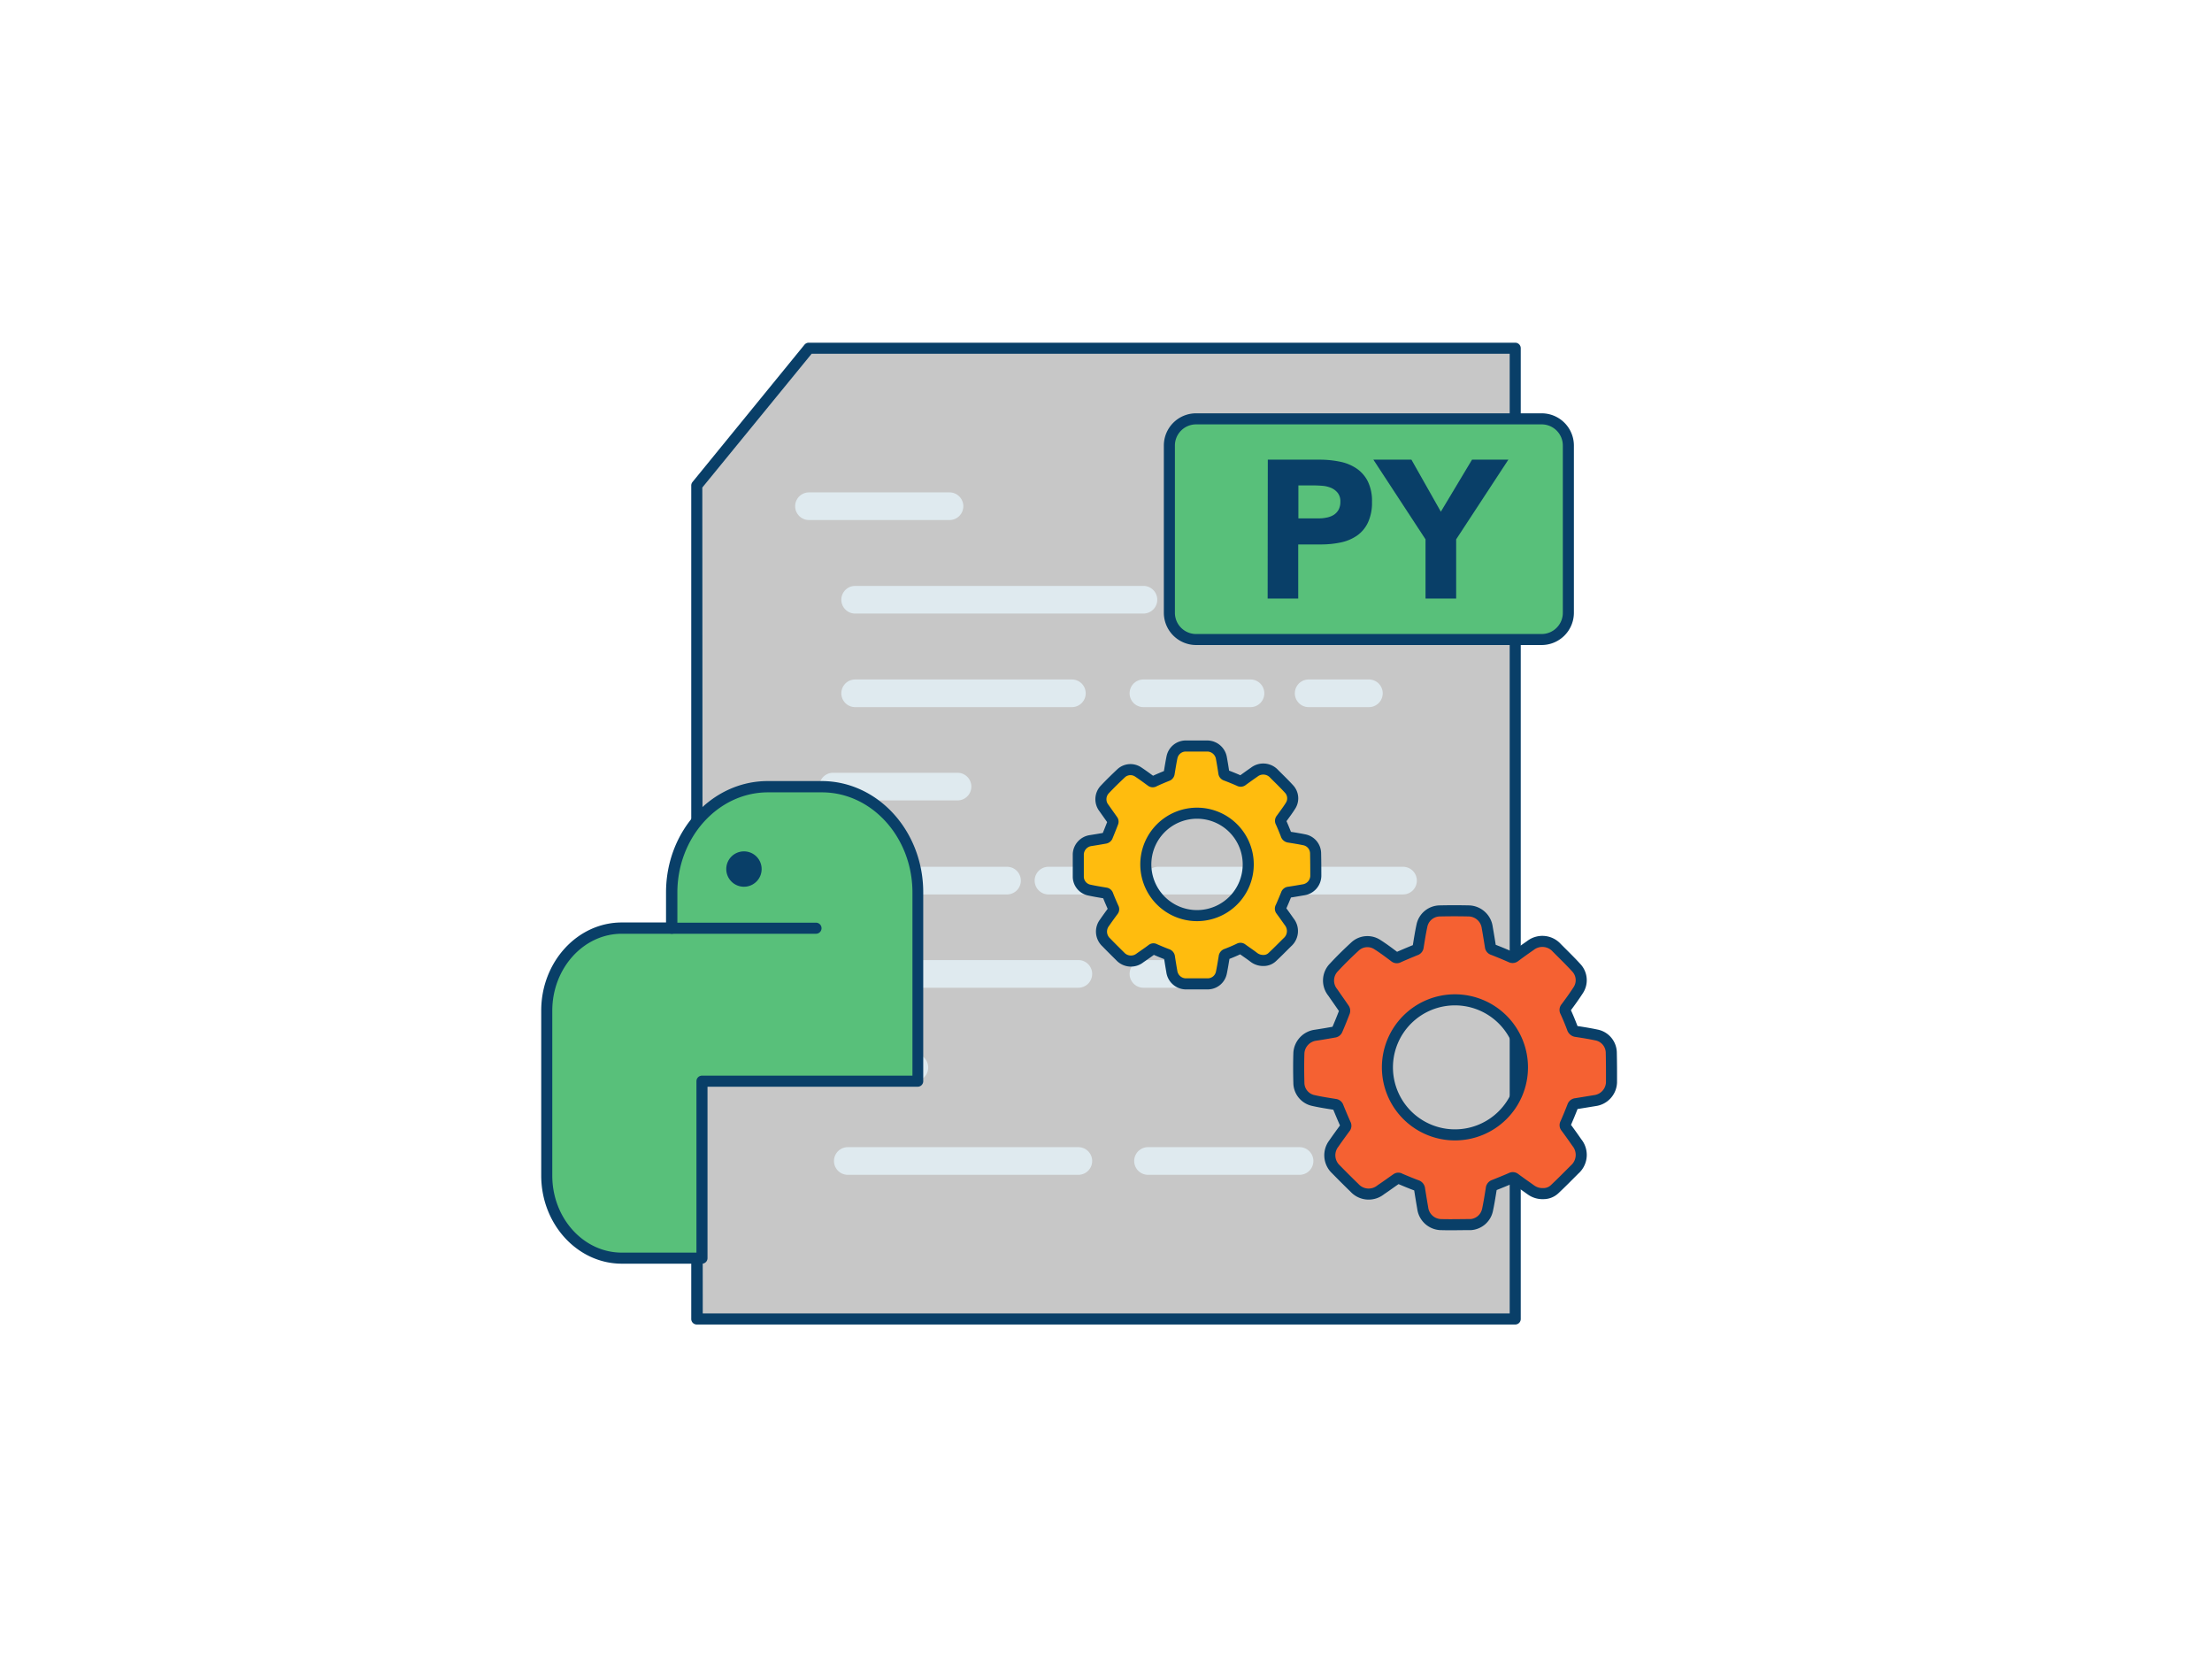 <svg xmlns="http://www.w3.org/2000/svg" viewBox="0 0 400 300" width="406" height="306" class="illustration styles_illustrationTablet__1DWOa"><g id="_184_python_outline" data-name="#184_python_outline"><polygon points="273.96 237.77 126.03 237.77 126.03 87.06 146.29 62.23 273.96 62.23 273.96 237.77" fill="#c7c7c7"></polygon><path d="M274,238.77H126a1,1,0,0,1-1-1V87.07a1,1,0,0,1,.22-.64l20.26-24.84a1,1,0,0,1,.77-.36H274a1,1,0,0,1,1,1V237.77A1,1,0,0,1,274,238.77Zm-146.92-2H273V63.23H146.77L127,87.42Z" fill="#093f68"></path><path d="M171.7,93.3H146.29a2.5,2.5,0,0,1,0-5H171.7a2.5,2.5,0,0,1,0,5Z" fill="#dfeaef"></path><path d="M206.77,110.21H154.64a2.5,2.5,0,0,1,0-5h52.13a2.5,2.5,0,0,1,0,5Z" fill="#dfeaef"></path><path d="M193.83,127.13H154.64a2.5,2.5,0,0,1,0-5h39.19a2.5,2.5,0,1,1,0,5Z" fill="#dfeaef"></path><path d="M173.15,144h-22.5a2.5,2.5,0,0,1,0-5h22.5a2.5,2.5,0,0,1,0,5Z" fill="#dfeaef"></path><path d="M182.1,161H156.7a2.5,2.5,0,0,1,0-5h25.4a2.5,2.5,0,0,1,0,5Z" fill="#dfeaef"></path><path d="M195,177.87H155.82a2.5,2.5,0,0,1,0-5H195a2.5,2.5,0,0,1,0,5Z" fill="#dfeaef"></path><path d="M165.35,194.79H146.29a2.5,2.5,0,0,1,0-5h19.06a2.5,2.5,0,0,1,0,5Z" fill="#dfeaef"></path><path d="M195,211.7H153.31a2.5,2.5,0,0,1,0-5H195a2.5,2.5,0,1,1,0,5Z" fill="#dfeaef"></path><path d="M235,211.7h-27.4a2.5,2.5,0,0,1,0-5H235a2.5,2.5,0,1,1,0,5Z" fill="#dfeaef"></path><path d="M226.13,127.13H206.77a2.5,2.5,0,1,1,0-5h19.36a2.5,2.5,0,0,1,0,5Z" fill="#dfeaef"></path><path d="M253.71,110.21H216.45a2.5,2.5,0,0,1,0-5h37.26a2.5,2.5,0,0,1,0,5Z" fill="#dfeaef"></path><path d="M247.54,127.13H236.65a2.5,2.5,0,1,1,0-5h10.89a2.5,2.5,0,0,1,0,5Z" fill="#dfeaef"></path><path d="M200.48,161H189.6a2.5,2.5,0,0,1,0-5h10.88a2.5,2.5,0,0,1,0,5Z" fill="#dfeaef"></path><path d="M253.71,161H209.43a2.5,2.5,0,0,1,0-5h44.28a2.5,2.5,0,0,1,0,5Z" fill="#dfeaef"></path><path d="M216.45,177.87h-9.68a2.5,2.5,0,1,1,0-5h9.68a2.5,2.5,0,0,1,0,5Z" fill="#dfeaef"></path><path d="M253.71,211.7h-6.17a2.5,2.5,0,0,1,0-5h6.17a2.5,2.5,0,0,1,0,5Z" fill="#dfeaef"></path><rect x="211.46" y="74.99" width="72.14" height="39.91" rx="4.83" fill="#58C07A"></rect><path d="M278.78,115.9H216.29a5.84,5.84,0,0,1-5.83-5.83V79.81A5.83,5.83,0,0,1,216.29,74h62.49a5.83,5.83,0,0,1,5.83,5.82v30.26A5.84,5.84,0,0,1,278.78,115.9ZM216.29,76a3.83,3.83,0,0,0-3.83,3.82v30.26a3.84,3.84,0,0,0,3.83,3.83h62.49a3.84,3.84,0,0,0,3.83-3.83V79.81A3.83,3.83,0,0,0,278.78,76Z" fill="#093f68"></path><path d="M229.26,82.38h9.33a18.19,18.19,0,0,1,3.69.36,8.22,8.22,0,0,1,3,1.22,6.16,6.16,0,0,1,2.06,2.34,8,8,0,0,1,.76,3.71,8.43,8.43,0,0,1-.71,3.69,6,6,0,0,1-1.95,2.38,8,8,0,0,1-2.94,1.26,17.22,17.22,0,0,1-3.69.37h-4.05v9.79h-5.53ZM234.79,93h3.69a6.76,6.76,0,0,0,1.44-.15,3.85,3.85,0,0,0,1.24-.47,2.65,2.65,0,0,0,.89-.93,3,3,0,0,0,.33-1.47,2.45,2.45,0,0,0-.44-1.54,3.06,3.06,0,0,0-1.13-.91,5.05,5.05,0,0,0-1.55-.41c-.57-.05-1.11-.08-1.63-.08h-2.84Z" fill="#093f68"></path><path d="M257.78,96.79l-9.43-14.41h6.88l5.32,9.41,5.64-9.41h6.57l-9.44,14.41V107.5h-5.54Z" fill="#093f68"></path><path d="M126.94,226.77v-32H166V160.67c0-10.56-7.78-19.13-17.38-19.13h-9.75c-9.6,0-17.38,8.57-17.38,19.13v6.44h-9c-7.5,0-13.57,6.69-13.57,14.93v29.8c0,8.25,6.07,14.93,13.57,14.93Z" fill="#58C07A"></path><path d="M126.94,227.77h-14.5c-8,0-14.57-7.14-14.57-15.93V182c0-8.78,6.53-15.93,14.57-15.93h8v-5.44c0-11.1,8.25-20.13,18.38-20.13h9.75c10.14,0,18.38,9,18.38,20.13v34.14a1,1,0,0,1-1,1H127.94v31A1,1,0,0,1,126.94,227.77Zm-14.5-59.66c-6.93,0-12.57,6.25-12.57,13.93v29.8c0,7.68,5.64,13.93,12.57,13.93h13.5v-31a1,1,0,0,1,1-1H165V160.67c0-10-7.35-18.13-16.38-18.13h-9.75c-9,0-16.38,8.14-16.38,18.13v6.44a1,1,0,0,1-1,1Z" fill="#093f68"></path><circle cx="134.53" cy="156.41" r="3.2" fill="#093f68"></circle><g id="ahcQ9Z"><path d="M291.37,189.53a3.31,3.31,0,0,0-2.56-3.09c-1.24-.27-2.49-.47-3.74-.66a.82.82,0,0,1-.74-.62c-.38-1-.79-2-1.23-2.95a.63.63,0,0,1,.07-.74c.75-1,1.52-2.07,2.22-3.15a3.28,3.28,0,0,0-.29-4c-1.14-1.26-2.37-2.44-3.57-3.65a3.51,3.51,0,0,0-4.79-.43c-.94.65-1.87,1.31-2.79,2a.65.65,0,0,1-.75.08c-1.06-.47-2.13-.91-3.21-1.33a.65.65,0,0,1-.48-.58c-.18-1.14-.37-2.28-.57-3.43a3.45,3.45,0,0,0-3.31-3q-2.64-.06-5.28,0a3.34,3.34,0,0,0-3.21,2.62c-.28,1.28-.48,2.58-.69,3.87a.65.65,0,0,1-.48.58c-1,.41-2.06.85-3.07,1.3a.59.59,0,0,1-.71-.06c-1-.75-2-1.51-3.09-2.2a3.29,3.29,0,0,0-4,.26c-1.34,1.23-2.65,2.51-3.88,3.84a3.39,3.39,0,0,0-.23,4.51c.69,1,1.4,2,2.08,3a.66.66,0,0,1,.06.53c-.42,1.11-.87,2.21-1.34,3.3a.63.63,0,0,1-.41.34c-1.14.21-2.28.4-3.43.58a3.47,3.47,0,0,0-3.07,3.22c-.06,1.84-.05,3.68,0,5.52a3.3,3.3,0,0,0,2.55,3.06c1.3.3,2.64.5,4,.72a.63.63,0,0,1,.55.46c.41,1,.86,2.08,1.32,3.11a.57.57,0,0,1-.06.66c-.7.95-1.39,1.9-2.06,2.87a3.47,3.47,0,0,0,.4,4.64q1.65,1.69,3.35,3.34a3.47,3.47,0,0,0,4.75.36c1-.67,1.92-1.35,2.87-2a.53.53,0,0,1,.62,0c1,.42,2,.84,3,1.21a.75.75,0,0,1,.54.69c.18,1.13.36,2.26.56,3.39a3.42,3.42,0,0,0,3.16,3c1.86.06,3.71,0,5.57,0A3.35,3.35,0,0,0,269,218c.27-1.25.46-2.52.67-3.78a.72.72,0,0,1,.52-.66c1-.4,2.06-.83,3.08-1.27a.59.59,0,0,1,.67.06c.94.7,1.91,1.37,2.86,2.05a3.59,3.59,0,0,0,2.31.7,2.94,2.94,0,0,0,2.05-.83c1.22-1.15,2.39-2.34,3.57-3.52a3.52,3.52,0,0,0,.43-4.86c-.65-.93-1.31-1.87-2-2.79a.59.59,0,0,1-.06-.67q.68-1.54,1.29-3.12a.67.67,0,0,1,.59-.47l3.43-.56a3.45,3.45,0,0,0,3-3.28C291.42,193.15,291.41,191.34,291.37,189.53Zm-28.29,14.95a12.21,12.21,0,1,1,12.23-12.19A12.21,12.21,0,0,1,263.08,204.48Z" fill="#f56132" stroke="#093f68" stroke-linecap="round" stroke-linejoin="round" stroke-width="2"></path></g><g id="ahcQ9Z-2" data-name="ahcQ9Z"><path d="M237.9,153.49a2.53,2.53,0,0,0-1.94-2.35c-.94-.2-1.89-.35-2.84-.5a.61.61,0,0,1-.56-.47c-.29-.75-.6-1.5-.93-2.23a.48.48,0,0,1,.05-.57c.57-.79,1.16-1.57,1.68-2.39a2.48,2.48,0,0,0-.22-3c-.86-.95-1.8-1.85-2.71-2.76a2.66,2.66,0,0,0-3.63-.33c-.71.49-1.42,1-2.12,1.51a.48.48,0,0,1-.56.06c-.81-.36-1.62-.69-2.44-1a.51.51,0,0,1-.37-.45c-.13-.86-.27-1.73-.43-2.6a2.62,2.62,0,0,0-2.51-2.25c-1.33,0-2.67,0-4,0a2.55,2.55,0,0,0-2.43,2c-.21,1-.36,2-.52,2.94a.51.51,0,0,1-.37.44c-.78.31-1.56.64-2.33,1a.45.45,0,0,1-.53,0c-.78-.57-1.55-1.14-2.35-1.67a2.49,2.49,0,0,0-3.07.19c-1,.94-2,1.91-2.95,2.92a2.57,2.57,0,0,0-.17,3.42c.52.75,1.06,1.49,1.58,2.24a.47.47,0,0,1,0,.4c-.32.84-.66,1.68-1,2.51a.55.55,0,0,1-.32.26c-.86.16-1.73.3-2.6.44a2.61,2.61,0,0,0-2.32,2.44c0,1.39,0,2.79,0,4.18a2.5,2.5,0,0,0,1.92,2.33c1,.22,2,.38,3,.55a.47.47,0,0,1,.42.34c.31.8.65,1.58,1,2.36a.44.44,0,0,1-.05.51c-.53.71-1.05,1.43-1.56,2.17a2.63,2.63,0,0,0,.31,3.52c.83.86,1.68,1.7,2.53,2.54a2.64,2.64,0,0,0,3.61.27c.73-.51,1.46-1,2.18-1.55a.41.41,0,0,1,.47,0c.74.32,1.49.64,2.24.92a.57.57,0,0,1,.42.53c.13.85.27,1.71.42,2.56a2.6,2.6,0,0,0,2.4,2.25c1.4,0,2.81,0,4.22,0a2.53,2.53,0,0,0,2.34-2c.2-.95.35-1.91.51-2.87a.56.56,0,0,1,.39-.5c.79-.3,1.57-.63,2.34-1a.45.45,0,0,1,.51.05c.72.53,1.45,1,2.17,1.56a2.78,2.78,0,0,0,1.75.53,2.25,2.25,0,0,0,1.56-.64c.92-.86,1.81-1.77,2.71-2.66a2.68,2.68,0,0,0,.33-3.69c-.5-.71-1-1.42-1.52-2.12a.47.47,0,0,1,0-.51c.35-.78.68-1.57,1-2.36a.5.5,0,0,1,.46-.36c.86-.13,1.73-.28,2.6-.43a2.61,2.61,0,0,0,2.27-2.48C237.94,156.23,237.93,154.86,237.9,153.49Zm-21.46,11.34a9.26,9.26,0,1,1,9.28-9.25A9.26,9.26,0,0,1,216.44,164.83Z" fill="#ffbc0e" stroke="#093f68" stroke-linecap="round" stroke-linejoin="round" stroke-width="2"></path></g><path d="M147.56,168.11H121.49a1,1,0,0,1,0-2h26.07a1,1,0,0,1,0,2Z" fill="#093f68"></path></g></svg>